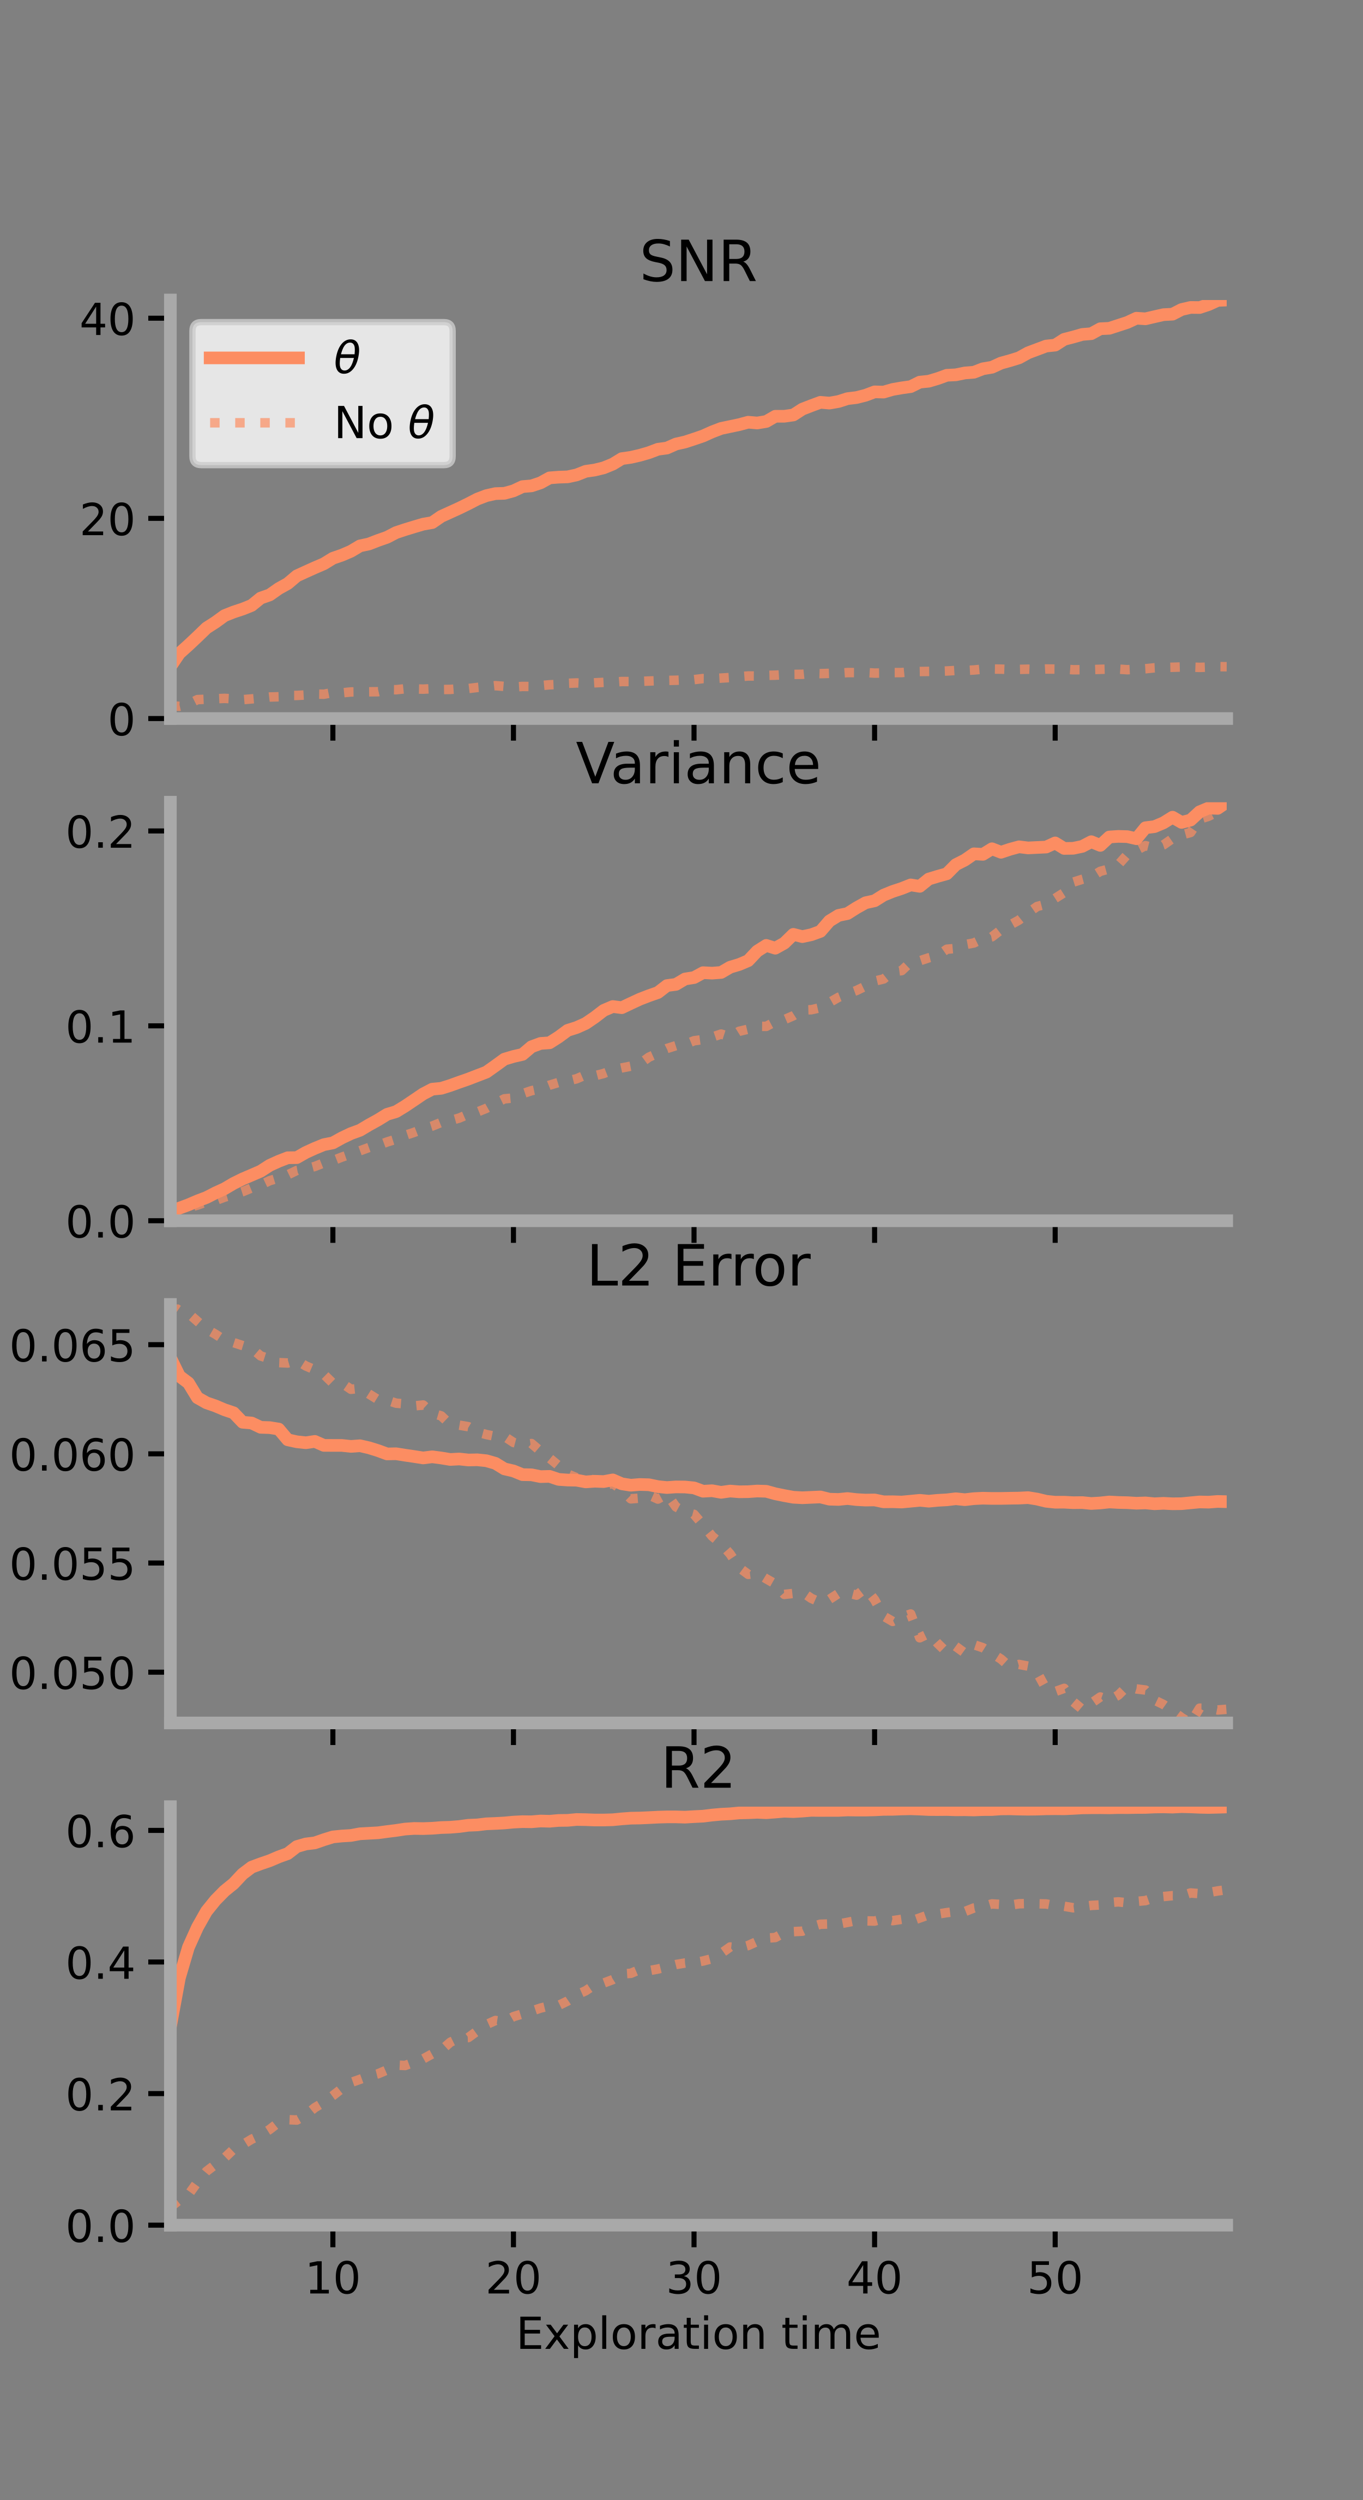 <?xml version="1.0" encoding="utf-8" standalone="no"?>
<!DOCTYPE svg PUBLIC "-//W3C//DTD SVG 1.1//EN"
  "http://www.w3.org/Graphics/SVG/1.1/DTD/svg11.dtd">
<!-- Created with matplotlib (https://matplotlib.org/) -->
<svg height="396pt" version="1.1" viewBox="0 0 216 396" width="216pt" xmlns="http://www.w3.org/2000/svg" xmlns:xlink="http://www.w3.org/1999/xlink">
 <rect x="0" y="0" width="216" height="396" fill="#808080" stroke="none"/>
 <defs>
  <style type="text/css">*{stroke-linecap:butt;stroke-linejoin:round;}</style>
 </defs>
 <g id="figure_1">
  <g id="patch_1">
   <path d="M 0 396 
L 216 396 
L 216 0 
L 0 0 
z
" style="fill:none;"/>
  </g>
  <g id="axes_1">
   <g id="patch_2">
    <path d="M 27 113.807 
L 194.4 113.807 
L 194.4 47.52 
L 27 47.52 
z
" style="fill:none;"/>
   </g>
   <g id="matplotlib.axis_1">
    <g id="xtick_1">
     <g id="line2d_1">
      <defs>
       <path d="M 0 0 
L 0 3.5 
" id="mbfd7dd071b" style="stroke:#000000;stroke-width:0.8;"/>
      </defs>
      <g>
       <use style="stroke:#000000;stroke-width:0.8;" x="52.754" xlink:href="#mbfd7dd071b" y="113.807"/>
      </g>
     </g>
    </g>
    <g id="xtick_2">
     <g id="line2d_2">
      <g>
       <use style="stroke:#000000;stroke-width:0.8;" x="81.369" xlink:href="#mbfd7dd071b" y="113.807"/>
      </g>
     </g>
    </g>
    <g id="xtick_3">
     <g id="line2d_3">
      <g>
       <use style="stroke:#000000;stroke-width:0.8;" x="109.985" xlink:href="#mbfd7dd071b" y="113.807"/>
      </g>
     </g>
    </g>
    <g id="xtick_4">
     <g id="line2d_4">
      <g>
       <use style="stroke:#000000;stroke-width:0.8;" x="138.6" xlink:href="#mbfd7dd071b" y="113.807"/>
      </g>
     </g>
    </g>
    <g id="xtick_5">
     <g id="line2d_5">
      <g>
       <use style="stroke:#000000;stroke-width:0.8;" x="167.216" xlink:href="#mbfd7dd071b" y="113.807"/>
      </g>
     </g>
    </g>
   </g>
   <g id="matplotlib.axis_2">
    <g id="ytick_1">
     <g id="line2d_6">
      <defs>
       <path d="M 0 0 
L -3.5 0 
" id="mc976895f7f" style="stroke:#000000;stroke-width:0.8;"/>
      </defs>
      <g>
       <use style="stroke:#000000;stroke-width:0.8;" x="27" xlink:href="#mc976895f7f" y="113.807"/>
      </g>
     </g>
     <g id="text_1">
      <!-- 0 -->
      <g transform="translate(17.046 116.466)scale(0.07 -0.07)">
       <defs>
        <path d="M 31.781 66.406 
Q 24.172 66.406 20.328 58.906 
Q 16.5 51.422 16.5 36.375 
Q 16.5 21.391 20.328 13.891 
Q 24.172 6.391 31.781 6.391 
Q 39.453 6.391 43.281 13.891 
Q 47.125 21.391 47.125 36.375 
Q 47.125 51.422 43.281 58.906 
Q 39.453 66.406 31.781 66.406 
z
M 31.781 74.219 
Q 44.047 74.219 50.516 64.516 
Q 56.984 54.828 56.984 36.375 
Q 56.984 17.969 50.516 8.266 
Q 44.047 -1.422 31.781 -1.422 
Q 19.531 -1.422 13.062 8.266 
Q 6.594 17.969 6.594 36.375 
Q 6.594 54.828 13.062 64.516 
Q 19.531 74.219 31.781 74.219 
z
" id="DejaVuSans-48"/>
       </defs>
       <use xlink:href="#DejaVuSans-48"/>
      </g>
     </g>
    </g>
    <g id="ytick_2">
     <g id="line2d_7">
      <g>
       <use style="stroke:#000000;stroke-width:0.8;" x="27" xlink:href="#mc976895f7f" y="82.103"/>
      </g>
     </g>
     <g id="text_2">
      <!-- 20 -->
      <g transform="translate(12.592 84.763)scale(0.07 -0.07)">
       <defs>
        <path d="M 19.188 8.297 
L 53.609 8.297 
L 53.609 0 
L 7.328 0 
L 7.328 8.297 
Q 12.938 14.109 22.625 23.891 
Q 32.328 33.688 34.812 36.531 
Q 39.547 41.844 41.422 45.531 
Q 43.312 49.219 43.312 52.781 
Q 43.312 58.594 39.234 62.25 
Q 35.156 65.922 28.609 65.922 
Q 23.969 65.922 18.812 64.312 
Q 13.672 62.703 7.812 59.422 
L 7.812 69.391 
Q 13.766 71.781 18.938 73 
Q 24.125 74.219 28.422 74.219 
Q 39.75 74.219 46.484 68.547 
Q 53.219 62.891 53.219 53.422 
Q 53.219 48.922 51.531 44.891 
Q 49.859 40.875 45.406 35.406 
Q 44.188 33.984 37.641 27.219 
Q 31.109 20.453 19.188 8.297 
z
" id="DejaVuSans-50"/>
       </defs>
       <use xlink:href="#DejaVuSans-50"/>
       <use x="63.623" xlink:href="#DejaVuSans-48"/>
      </g>
     </g>
    </g>
    <g id="ytick_3">
     <g id="line2d_8">
      <g>
       <use style="stroke:#000000;stroke-width:0.8;" x="27" xlink:href="#mc976895f7f" y="50.4"/>
      </g>
     </g>
     <g id="text_3">
      <!-- 40 -->
      <g transform="translate(12.592 53.059)scale(0.07 -0.07)">
       <defs>
        <path d="M 37.797 64.312 
L 12.891 25.391 
L 37.797 25.391 
z
M 35.203 72.906 
L 47.609 72.906 
L 47.609 25.391 
L 58.016 25.391 
L 58.016 17.188 
L 47.609 17.188 
L 47.609 0 
L 37.797 0 
L 37.797 17.188 
L 4.891 17.188 
L 4.891 26.703 
z
" id="DejaVuSans-52"/>
       </defs>
       <use xlink:href="#DejaVuSans-52"/>
       <use x="63.623" xlink:href="#DejaVuSans-48"/>
      </g>
     </g>
    </g>
   </g>
   <g id="line2d_9">
    <path clip-path="url(#p036c8812b3)" d="M 27 105.595 
L 28.431 103.48 
L 29.862 102.193 
L 31.292 100.848 
L 32.723 99.466 
L 34.154 98.547 
L 35.585 97.506 
L 37.015 96.938 
L 38.446 96.467 
L 39.877 95.891 
L 41.308 94.729 
L 42.739 94.228 
L 44.169 93.223 
L 45.6 92.427 
L 47.031 91.215 
L 48.462 90.558 
L 49.892 89.914 
L 51.323 89.3 
L 52.754 88.421 
L 54.185 87.928 
L 55.616 87.314 
L 57.046 86.462 
L 58.477 86.155 
L 59.908 85.599 
L 61.339 85.098 
L 62.769 84.356 
L 64.2 83.881 
L 65.631 83.443 
L 67.062 83.021 
L 68.493 82.774 
L 69.923 81.79 
L 71.354 81.14 
L 72.785 80.488 
L 74.215 79.789 
L 75.646 79.048 
L 77.077 78.503 
L 78.508 78.183 
L 79.938 78.138 
L 81.369 77.747 
L 82.8 77.074 
L 84.231 76.954 
L 85.661 76.48 
L 87.092 75.69 
L 88.523 75.578 
L 89.954 75.528 
L 91.385 75.217 
L 92.815 74.652 
L 94.246 74.448 
L 95.677 74.096 
L 97.108 73.514 
L 98.538 72.642 
L 99.969 72.439 
L 101.4 72.112 
L 102.831 71.697 
L 104.261 71.157 
L 105.692 70.963 
L 107.123 70.33 
L 108.554 70.008 
L 109.984 69.541 
L 111.415 69.052 
L 112.846 68.408 
L 114.277 67.859 
L 115.708 67.558 
L 117.138 67.258 
L 118.569 66.874 
L 120 66.998 
L 121.431 66.76 
L 122.861 65.935 
L 124.292 65.931 
L 125.723 65.728 
L 127.154 64.804 
L 128.584 64.249 
L 130.015 63.722 
L 131.446 63.847 
L 132.877 63.595 
L 134.307 63.14 
L 135.738 62.968 
L 137.169 62.605 
L 138.6 62.067 
L 140.031 62.102 
L 141.461 61.687 
L 142.892 61.437 
L 144.323 61.235 
L 145.754 60.526 
L 147.185 60.381 
L 148.615 59.957 
L 150.046 59.439 
L 151.477 59.366 
L 152.908 59.073 
L 154.338 58.961 
L 155.769 58.409 
L 157.2 58.169 
L 158.631 57.514 
L 160.061 57.118 
L 161.492 56.677 
L 162.923 55.884 
L 164.354 55.346 
L 165.784 54.811 
L 167.215 54.663 
L 168.646 53.748 
L 170.077 53.379 
L 171.507 52.971 
L 172.938 52.851 
L 174.369 52.069 
L 175.8 52.001 
L 177.231 51.537 
L 178.661 51.069 
L 180.092 50.402 
L 181.523 50.496 
L 182.954 50.163 
L 184.385 49.838 
L 185.815 49.763 
L 187.246 49.025 
L 188.677 48.695 
L 190.108 48.711 
L 191.538 48.237 
L 192.969 47.582 
L 194.4 47.52 
" style="fill:none;stroke:#fc8d62;stroke-linecap:square;stroke-width:2;"/>
   </g>
   <g id="line2d_10">
    <path clip-path="url(#p036c8812b3)" d="M 27 111.799 
L 28.431 111.867 
L 29.862 111.532 
L 31.292 110.808 
L 32.723 110.75 
L 34.154 110.675 
L 35.585 110.615 
L 37.015 110.691 
L 38.446 110.819 
L 39.877 110.698 
L 41.308 110.563 
L 42.739 110.399 
L 44.169 110.36 
L 45.6 110.157 
L 47.031 110.15 
L 48.462 110.073 
L 49.892 109.931 
L 51.323 109.959 
L 52.754 109.688 
L 54.185 109.738 
L 55.616 109.599 
L 57.046 109.589 
L 58.477 109.574 
L 59.908 109.562 
L 61.339 109.228 
L 62.769 109.243 
L 64.2 109.091 
L 65.631 109.118 
L 67.062 109.151 
L 68.493 109.085 
L 69.923 109.216 
L 71.354 109.196 
L 72.785 109.09 
L 74.215 109.058 
L 75.646 108.883 
L 77.077 108.763 
L 78.508 108.602 
L 79.938 108.72 
L 81.369 108.812 
L 82.8 108.725 
L 84.231 108.735 
L 85.661 108.595 
L 87.092 108.462 
L 88.523 108.408 
L 89.954 108.227 
L 91.385 108.171 
L 92.815 108.239 
L 94.246 108.149 
L 95.677 108.078 
L 97.108 108.042 
L 98.538 107.942 
L 99.969 107.952 
L 101.4 107.923 
L 102.831 107.866 
L 104.261 107.814 
L 105.692 107.773 
L 107.123 107.744 
L 108.554 107.685 
L 109.984 107.646 
L 111.415 107.475 
L 112.846 107.483 
L 114.277 107.402 
L 115.708 107.314 
L 117.138 107.179 
L 118.569 107.067 
L 120 107.08 
L 121.431 106.975 
L 122.861 106.94 
L 124.292 106.86 
L 125.723 106.818 
L 127.154 106.8 
L 128.584 106.646 
L 130.015 106.695 
L 131.446 106.654 
L 132.877 106.628 
L 134.307 106.528 
L 135.738 106.532 
L 137.169 106.521 
L 138.6 106.612 
L 140.031 106.598 
L 141.461 106.535 
L 142.892 106.529 
L 144.323 106.387 
L 145.754 106.36 
L 147.185 106.343 
L 148.615 106.325 
L 150.046 106.277 
L 151.477 106.191 
L 152.908 106.196 
L 154.338 106.119 
L 155.769 105.982 
L 157.2 105.964 
L 158.631 105.984 
L 160.061 106.033 
L 161.492 106.023 
L 162.923 105.992 
L 164.354 106.046 
L 165.784 105.96 
L 167.215 105.975 
L 168.646 105.981 
L 170.077 106.082 
L 171.507 106.073 
L 172.938 106.057 
L 174.369 106.012 
L 175.8 105.971 
L 177.231 105.981 
L 178.661 106.075 
L 180.092 106.001 
L 181.523 105.923 
L 182.954 105.773 
L 184.385 105.713 
L 185.815 105.688 
L 187.246 105.644 
L 188.677 105.654 
L 190.108 105.709 
L 191.538 105.66 
L 192.969 105.588 
L 194.4 105.602 
" style="fill:none;stroke:#fc8d62;stroke-dasharray:1.5,2.475;stroke-dashoffset:0;stroke-opacity:0.7;stroke-width:1.5;"/>
   </g>
   <g id="patch_3">
    <path d="M 27 113.807 
L 27 47.52 
" style="fill:none;stroke:#a9a9a9;stroke-linecap:square;stroke-linejoin:miter;stroke-width:2;"/>
   </g>
   <g id="patch_4">
    <path d="M 194.4 113.807 
L 194.4 47.52 
" style="fill:none;"/>
   </g>
   <g id="patch_5">
    <path d="M 27 113.807 
L 194.4 113.807 
" style="fill:none;stroke:#a9a9a9;stroke-linecap:square;stroke-linejoin:miter;stroke-width:2;"/>
   </g>
   <g id="patch_6">
    <path d="M 27 47.52 
L 194.4 47.52 
" style="fill:none;"/>
   </g>
   <g id="text_4">
    <!-- SNR -->
    <g transform="translate(101.35 44.52)scale(0.09 -0.09)">
     <defs>
      <path d="M 53.516 70.516 
L 53.516 60.891 
Q 47.906 63.578 42.922 64.891 
Q 37.938 66.219 33.297 66.219 
Q 25.25 66.219 20.875 63.094 
Q 16.5 59.969 16.5 54.203 
Q 16.5 49.359 19.406 46.891 
Q 22.312 44.438 30.422 42.922 
L 36.375 41.703 
Q 47.406 39.594 52.656 34.297 
Q 57.906 29 57.906 20.125 
Q 57.906 9.516 50.797 4.047 
Q 43.703 -1.422 29.984 -1.422 
Q 24.812 -1.422 18.969 -0.25 
Q 13.141 0.922 6.891 3.219 
L 6.891 13.375 
Q 12.891 10.016 18.656 8.297 
Q 24.422 6.594 29.984 6.594 
Q 38.422 6.594 43.016 9.906 
Q 47.609 13.234 47.609 19.391 
Q 47.609 24.75 44.312 27.781 
Q 41.016 30.812 33.5 32.328 
L 27.484 33.5 
Q 16.453 35.688 11.516 40.375 
Q 6.594 45.062 6.594 53.422 
Q 6.594 63.094 13.406 68.656 
Q 20.219 74.219 32.172 74.219 
Q 37.312 74.219 42.625 73.281 
Q 47.953 72.359 53.516 70.516 
z
" id="DejaVuSans-83"/>
      <path d="M 9.812 72.906 
L 23.094 72.906 
L 55.422 11.922 
L 55.422 72.906 
L 64.984 72.906 
L 64.984 0 
L 51.703 0 
L 19.391 60.984 
L 19.391 0 
L 9.812 0 
z
" id="DejaVuSans-78"/>
      <path d="M 44.391 34.188 
Q 47.562 33.109 50.562 29.594 
Q 53.562 26.078 56.594 19.922 
L 66.609 0 
L 56 0 
L 46.688 18.703 
Q 43.062 26.031 39.672 28.422 
Q 36.281 30.812 30.422 30.812 
L 19.672 30.812 
L 19.672 0 
L 9.812 0 
L 9.812 72.906 
L 32.078 72.906 
Q 44.578 72.906 50.734 67.672 
Q 56.891 62.453 56.891 51.906 
Q 56.891 45.016 53.688 40.469 
Q 50.484 35.938 44.391 34.188 
z
M 19.672 64.797 
L 19.672 38.922 
L 32.078 38.922 
Q 39.203 38.922 42.844 42.219 
Q 46.484 45.516 46.484 51.906 
Q 46.484 58.297 42.844 61.547 
Q 39.203 64.797 32.078 64.797 
z
" id="DejaVuSans-82"/>
     </defs>
     <use xlink:href="#DejaVuSans-83"/>
     <use x="63.477" xlink:href="#DejaVuSans-78"/>
     <use x="138.281" xlink:href="#DejaVuSans-82"/>
    </g>
   </g>
   <g id="legend_1">
    <g id="patch_7">
     <path d="M 31.9 73.669 
L 70.33 73.669 
Q 71.73 73.669 71.73 72.269 
L 71.73 52.42 
Q 71.73 51.02 70.33 51.02 
L 31.9 51.02 
Q 30.5 51.02 30.5 52.42 
L 30.5 72.269 
Q 30.5 73.669 31.9 73.669 
z
" style="fill:#ffffff;opacity:0.8;stroke:#cccccc;stroke-linejoin:miter;"/>
    </g>
    <g id="line2d_11">
     <path d="M 33.3 56.689 
L 47.3 56.689 
" style="fill:none;stroke:#fc8d62;stroke-linecap:square;stroke-width:2;"/>
    </g>
    <g id="line2d_12"/>
    <g id="text_5">
     <!-- $\theta$ -->
     <g transform="translate(52.9 59.139)scale(0.07 -0.07)">
      <defs>
       <path d="M 45.516 34.672 
L 14.453 34.672 
Q 12.359 20.062 14.5 13.875 
Q 17.188 6.25 24.469 6.25 
Q 31.781 6.25 37.359 13.922 
Q 42.234 20.656 45.516 34.672 
z
M 47.016 42.969 
Q 48.344 56.844 46.625 61.719 
Q 43.953 69.438 36.766 69.438 
Q 29.297 69.438 23.828 61.812 
Q 19.531 55.672 16.156 42.969 
z
M 38.188 76.766 
Q 49.906 76.766 54.594 66.406 
Q 59.281 56.109 55.719 37.844 
Q 52.203 19.625 43.453 9.281 
Q 34.766 -1.125 23.047 -1.125 
Q 11.281 -1.125 6.641 9.281 
Q 2 19.625 5.516 37.844 
Q 9.078 56.109 17.719 66.406 
Q 26.422 76.766 38.188 76.766 
z
" id="DejaVuSans-Oblique-952"/>
      </defs>
      <use transform="translate(0 0.234)" xlink:href="#DejaVuSans-Oblique-952"/>
     </g>
    </g>
    <g id="line2d_13">
     <path d="M 33.3 66.964 
L 47.3 66.964 
" style="fill:none;stroke:#fc8d62;stroke-dasharray:1.5,2.475;stroke-dashoffset:0;stroke-opacity:0.7;stroke-width:1.5;"/>
    </g>
    <g id="line2d_14"/>
    <g id="text_6">
     <!-- No $\theta$ -->
     <g transform="translate(52.9 69.414)scale(0.07 -0.07)">
      <defs>
       <path d="M 30.609 48.391 
Q 23.391 48.391 19.188 42.75 
Q 14.984 37.109 14.984 27.297 
Q 14.984 17.484 19.156 11.844 
Q 23.344 6.203 30.609 6.203 
Q 37.797 6.203 41.984 11.859 
Q 46.188 17.531 46.188 27.297 
Q 46.188 37.016 41.984 42.703 
Q 37.797 48.391 30.609 48.391 
z
M 30.609 56 
Q 42.328 56 49.016 48.375 
Q 55.719 40.766 55.719 27.297 
Q 55.719 13.875 49.016 6.219 
Q 42.328 -1.422 30.609 -1.422 
Q 18.844 -1.422 12.172 6.219 
Q 5.516 13.875 5.516 27.297 
Q 5.516 40.766 12.172 48.375 
Q 18.844 56 30.609 56 
z
" id="DejaVuSans-111"/>
       <path id="DejaVuSans-32"/>
      </defs>
      <use transform="translate(0 0.234)" xlink:href="#DejaVuSans-78"/>
      <use transform="translate(74.805 0.234)" xlink:href="#DejaVuSans-111"/>
      <use transform="translate(135.986 0.234)" xlink:href="#DejaVuSans-32"/>
      <use transform="translate(167.773 0.234)" xlink:href="#DejaVuSans-Oblique-952"/>
     </g>
    </g>
   </g>
  </g>
  <g id="axes_2">
   <g id="patch_8">
    <path d="M 27 193.351 
L 194.4 193.351 
L 194.4 127.064 
L 27 127.064 
z
" style="fill:none;"/>
   </g>
   <g id="matplotlib.axis_3">
    <g id="xtick_6">
     <g id="line2d_15">
      <g>
       <use style="stroke:#000000;stroke-width:0.8;" x="52.754" xlink:href="#mbfd7dd071b" y="193.351"/>
      </g>
     </g>
    </g>
    <g id="xtick_7">
     <g id="line2d_16">
      <g>
       <use style="stroke:#000000;stroke-width:0.8;" x="81.369" xlink:href="#mbfd7dd071b" y="193.351"/>
      </g>
     </g>
    </g>
    <g id="xtick_8">
     <g id="line2d_17">
      <g>
       <use style="stroke:#000000;stroke-width:0.8;" x="109.985" xlink:href="#mbfd7dd071b" y="193.351"/>
      </g>
     </g>
    </g>
    <g id="xtick_9">
     <g id="line2d_18">
      <g>
       <use style="stroke:#000000;stroke-width:0.8;" x="138.6" xlink:href="#mbfd7dd071b" y="193.351"/>
      </g>
     </g>
    </g>
    <g id="xtick_10">
     <g id="line2d_19">
      <g>
       <use style="stroke:#000000;stroke-width:0.8;" x="167.216" xlink:href="#mbfd7dd071b" y="193.351"/>
      </g>
     </g>
    </g>
   </g>
   <g id="matplotlib.axis_4">
    <g id="ytick_4">
     <g id="line2d_20">
      <g>
       <use style="stroke:#000000;stroke-width:0.8;" x="27" xlink:href="#mc976895f7f" y="193.351"/>
      </g>
     </g>
     <g id="text_7">
      <!-- 0.0 -->
      <g transform="translate(10.368 196.011)scale(0.07 -0.07)">
       <defs>
        <path d="M 10.688 12.406 
L 21 12.406 
L 21 0 
L 10.688 0 
z
" id="DejaVuSans-46"/>
       </defs>
       <use xlink:href="#DejaVuSans-48"/>
       <use x="63.623" xlink:href="#DejaVuSans-46"/>
       <use x="95.41" xlink:href="#DejaVuSans-48"/>
      </g>
     </g>
    </g>
    <g id="ytick_5">
     <g id="line2d_21">
      <g>
       <use style="stroke:#000000;stroke-width:0.8;" x="27" xlink:href="#mc976895f7f" y="162.482"/>
      </g>
     </g>
     <g id="text_8">
      <!-- 0.1 -->
      <g transform="translate(10.368 165.141)scale(0.07 -0.07)">
       <defs>
        <path d="M 12.406 8.297 
L 28.516 8.297 
L 28.516 63.922 
L 10.984 60.406 
L 10.984 69.391 
L 28.422 72.906 
L 38.281 72.906 
L 38.281 8.297 
L 54.391 8.297 
L 54.391 0 
L 12.406 0 
z
" id="DejaVuSans-49"/>
       </defs>
       <use xlink:href="#DejaVuSans-48"/>
       <use x="63.623" xlink:href="#DejaVuSans-46"/>
       <use x="95.41" xlink:href="#DejaVuSans-49"/>
      </g>
     </g>
    </g>
    <g id="ytick_6">
     <g id="line2d_22">
      <g>
       <use style="stroke:#000000;stroke-width:0.8;" x="27" xlink:href="#mc976895f7f" y="131.612"/>
      </g>
     </g>
     <g id="text_9">
      <!-- 0.2 -->
      <g transform="translate(10.368 134.271)scale(0.07 -0.07)">
       <use xlink:href="#DejaVuSans-48"/>
       <use x="63.623" xlink:href="#DejaVuSans-46"/>
       <use x="95.41" xlink:href="#DejaVuSans-50"/>
      </g>
     </g>
    </g>
   </g>
   <g id="line2d_23">
    <path clip-path="url(#pfce6b420f3)" d="M 27 192.013 
L 28.431 191.356 
L 29.862 190.826 
L 31.292 190.214 
L 32.723 189.67 
L 34.154 188.934 
L 35.585 188.284 
L 37.015 187.44 
L 38.446 186.734 
L 39.877 186.122 
L 41.308 185.502 
L 42.739 184.578 
L 44.169 183.927 
L 45.6 183.374 
L 47.031 183.356 
L 48.462 182.538 
L 49.892 181.887 
L 51.323 181.3 
L 52.754 181.02 
L 54.185 180.226 
L 55.616 179.544 
L 57.046 179.025 
L 58.477 178.172 
L 59.908 177.383 
L 61.339 176.498 
L 62.769 176.069 
L 64.2 175.196 
L 65.631 174.232 
L 67.062 173.261 
L 68.493 172.515 
L 69.923 172.377 
L 71.354 171.926 
L 72.785 171.41 
L 74.215 170.913 
L 75.646 170.36 
L 77.077 169.812 
L 78.508 168.798 
L 79.938 167.758 
L 81.369 167.333 
L 82.8 167.007 
L 84.231 165.792 
L 85.661 165.267 
L 87.092 165.167 
L 88.523 164.254 
L 89.954 163.199 
L 91.385 162.744 
L 92.815 162.104 
L 94.246 161.13 
L 95.677 160.03 
L 97.108 159.42 
L 98.538 159.607 
L 99.969 158.925 
L 101.4 158.263 
L 102.831 157.709 
L 104.261 157.21 
L 105.692 156.107 
L 107.123 155.914 
L 108.554 155.062 
L 109.984 154.836 
L 111.415 154.061 
L 112.846 154.136 
L 114.277 154.026 
L 115.708 153.193 
L 117.138 152.766 
L 118.569 152.162 
L 120 150.643 
L 121.431 149.741 
L 122.861 150.184 
L 124.292 149.386 
L 125.723 147.991 
L 127.154 148.351 
L 128.584 148.043 
L 130.015 147.522 
L 131.446 145.869 
L 132.877 144.992 
L 134.307 144.693 
L 135.738 143.785 
L 137.169 142.987 
L 138.6 142.674 
L 140.031 141.779 
L 141.461 141.199 
L 142.892 140.726 
L 144.323 140.159 
L 145.754 140.387 
L 147.185 139.228 
L 148.615 138.796 
L 150.046 138.395 
L 151.477 136.95 
L 152.908 136.224 
L 154.338 135.234 
L 155.769 135.318 
L 157.2 134.434 
L 158.631 134.99 
L 160.061 134.513 
L 161.492 134.125 
L 162.923 134.301 
L 164.354 134.23 
L 165.784 134.163 
L 167.215 133.51 
L 168.646 134.383 
L 170.077 134.36 
L 171.507 134.059 
L 172.938 133.316 
L 174.369 133.902 
L 175.8 132.57 
L 177.231 132.473 
L 178.661 132.514 
L 180.092 132.844 
L 181.523 131.105 
L 182.954 130.928 
L 184.385 130.322 
L 185.815 129.433 
L 187.246 130.26 
L 188.677 129.892 
L 190.108 128.579 
L 191.538 127.986 
L 192.969 128.038 
L 194.4 127.064 
" style="fill:none;stroke:#fc8d62;stroke-linecap:square;stroke-width:2;"/>
   </g>
   <g id="line2d_24">
    <path clip-path="url(#pfce6b420f3)" d="M 27 192.388 
L 28.431 191.846 
L 29.862 191.263 
L 31.292 190.879 
L 32.723 190.354 
L 34.154 190.152 
L 35.585 189.615 
L 37.015 189.208 
L 38.446 188.751 
L 39.877 188.155 
L 41.308 187.679 
L 42.739 187.007 
L 44.169 186.575 
L 45.6 186.076 
L 47.031 185.387 
L 48.462 185.131 
L 49.892 184.752 
L 51.323 184.188 
L 52.754 183.822 
L 54.185 183.268 
L 55.616 182.77 
L 57.046 182.269 
L 58.477 181.749 
L 59.908 181.408 
L 61.339 180.877 
L 62.769 180.431 
L 64.2 179.825 
L 65.631 179.352 
L 67.062 178.8 
L 68.493 178.356 
L 69.923 177.771 
L 71.354 177.486 
L 72.785 177.084 
L 74.215 176.464 
L 75.646 176.123 
L 77.077 175.546 
L 78.508 174.736 
L 79.938 174.041 
L 81.369 173.91 
L 82.8 173.231 
L 84.231 172.751 
L 85.661 172.455 
L 87.092 171.878 
L 88.523 171.445 
L 89.954 171.217 
L 91.385 170.86 
L 92.815 170.24 
L 94.246 170.391 
L 95.677 170.026 
L 97.108 169.46 
L 98.538 169.145 
L 99.969 168.869 
L 101.4 168.481 
L 102.831 167.447 
L 104.261 166.802 
L 105.692 166.073 
L 107.123 165.617 
L 108.554 165.429 
L 109.984 164.843 
L 111.415 164.653 
L 112.846 164.273 
L 114.277 163.782 
L 115.708 164.242 
L 117.138 163.345 
L 118.569 163.007 
L 120 162.553 
L 121.431 162.568 
L 122.861 161.803 
L 124.292 161.498 
L 125.723 160.882 
L 127.154 159.964 
L 128.584 159.928 
L 130.015 159.599 
L 131.446 158.777 
L 132.877 157.964 
L 134.307 157.396 
L 135.738 156.88 
L 137.169 156.189 
L 138.6 155.394 
L 140.031 155.057 
L 141.461 153.918 
L 142.892 153.734 
L 144.323 152.38 
L 145.754 152.177 
L 147.185 151.705 
L 148.615 151.334 
L 150.046 150.345 
L 151.477 150.22 
L 152.908 149.621 
L 154.338 149.354 
L 155.769 148.659 
L 157.2 148.376 
L 158.631 147.273 
L 160.061 146.515 
L 161.492 145.724 
L 162.923 144.577 
L 164.354 143.577 
L 165.784 143.205 
L 167.215 142.283 
L 168.646 141.373 
L 170.077 139.724 
L 171.507 139.271 
L 172.938 138.895 
L 174.369 138.007 
L 175.8 137.618 
L 177.231 136.951 
L 178.661 135.345 
L 180.092 134.673 
L 181.523 133.941 
L 182.954 134.31 
L 184.385 133.815 
L 185.815 132.818 
L 187.246 132.251 
L 188.677 131.857 
L 190.108 129.749 
L 191.538 129.282 
L 192.969 128.573 
L 194.4 127.919 
" style="fill:none;stroke:#fc8d62;stroke-dasharray:1.5,2.475;stroke-dashoffset:0;stroke-opacity:0.7;stroke-width:1.5;"/>
   </g>
   <g id="patch_9">
    <path d="M 27 193.351 
L 27 127.064 
" style="fill:none;stroke:#a9a9a9;stroke-linecap:square;stroke-linejoin:miter;stroke-width:2;"/>
   </g>
   <g id="patch_10">
    <path d="M 194.4 193.351 
L 194.4 127.064 
" style="fill:none;"/>
   </g>
   <g id="patch_11">
    <path d="M 27 193.351 
L 194.4 193.351 
" style="fill:none;stroke:#a9a9a9;stroke-linecap:square;stroke-linejoin:miter;stroke-width:2;"/>
   </g>
   <g id="patch_12">
    <path d="M 27 127.064 
L 194.4 127.064 
" style="fill:none;"/>
   </g>
   <g id="text_10">
    <!-- Variance -->
    <g transform="translate(91.26 124.064)scale(0.09 -0.09)">
     <defs>
      <path d="M 28.609 0 
L 0.781 72.906 
L 11.078 72.906 
L 34.188 11.531 
L 57.328 72.906 
L 67.578 72.906 
L 39.797 0 
z
" id="DejaVuSans-86"/>
      <path d="M 34.281 27.484 
Q 23.391 27.484 19.188 25 
Q 14.984 22.516 14.984 16.5 
Q 14.984 11.719 18.141 8.906 
Q 21.297 6.109 26.703 6.109 
Q 34.188 6.109 38.703 11.406 
Q 43.219 16.703 43.219 25.484 
L 43.219 27.484 
z
M 52.203 31.203 
L 52.203 0 
L 43.219 0 
L 43.219 8.297 
Q 40.141 3.328 35.547 0.953 
Q 30.953 -1.422 24.312 -1.422 
Q 15.922 -1.422 10.953 3.297 
Q 6 8.016 6 15.922 
Q 6 25.141 12.172 29.828 
Q 18.359 34.516 30.609 34.516 
L 43.219 34.516 
L 43.219 35.406 
Q 43.219 41.609 39.141 45 
Q 35.062 48.391 27.688 48.391 
Q 23 48.391 18.547 47.266 
Q 14.109 46.141 10.016 43.891 
L 10.016 52.203 
Q 14.938 54.109 19.578 55.047 
Q 24.219 56 28.609 56 
Q 40.484 56 46.344 49.844 
Q 52.203 43.703 52.203 31.203 
z
" id="DejaVuSans-97"/>
      <path d="M 41.109 46.297 
Q 39.594 47.172 37.812 47.578 
Q 36.031 48 33.891 48 
Q 26.266 48 22.188 43.047 
Q 18.109 38.094 18.109 28.812 
L 18.109 0 
L 9.078 0 
L 9.078 54.688 
L 18.109 54.688 
L 18.109 46.188 
Q 20.953 51.172 25.484 53.578 
Q 30.031 56 36.531 56 
Q 37.453 56 38.578 55.875 
Q 39.703 55.766 41.062 55.516 
z
" id="DejaVuSans-114"/>
      <path d="M 9.422 54.688 
L 18.406 54.688 
L 18.406 0 
L 9.422 0 
z
M 9.422 75.984 
L 18.406 75.984 
L 18.406 64.594 
L 9.422 64.594 
z
" id="DejaVuSans-105"/>
      <path d="M 54.891 33.016 
L 54.891 0 
L 45.906 0 
L 45.906 32.719 
Q 45.906 40.484 42.875 44.328 
Q 39.844 48.188 33.797 48.188 
Q 26.516 48.188 22.312 43.547 
Q 18.109 38.922 18.109 30.906 
L 18.109 0 
L 9.078 0 
L 9.078 54.688 
L 18.109 54.688 
L 18.109 46.188 
Q 21.344 51.125 25.703 53.562 
Q 30.078 56 35.797 56 
Q 45.219 56 50.047 50.172 
Q 54.891 44.344 54.891 33.016 
z
" id="DejaVuSans-110"/>
      <path d="M 48.781 52.594 
L 48.781 44.188 
Q 44.969 46.297 41.141 47.344 
Q 37.312 48.391 33.406 48.391 
Q 24.656 48.391 19.812 42.844 
Q 14.984 37.312 14.984 27.297 
Q 14.984 17.281 19.812 11.734 
Q 24.656 6.203 33.406 6.203 
Q 37.312 6.203 41.141 7.25 
Q 44.969 8.297 48.781 10.406 
L 48.781 2.094 
Q 45.016 0.344 40.984 -0.531 
Q 36.969 -1.422 32.422 -1.422 
Q 20.062 -1.422 12.781 6.344 
Q 5.516 14.109 5.516 27.297 
Q 5.516 40.672 12.859 48.328 
Q 20.219 56 33.016 56 
Q 37.156 56 41.109 55.141 
Q 45.062 54.297 48.781 52.594 
z
" id="DejaVuSans-99"/>
      <path d="M 56.203 29.594 
L 56.203 25.203 
L 14.891 25.203 
Q 15.484 15.922 20.484 11.062 
Q 25.484 6.203 34.422 6.203 
Q 39.594 6.203 44.453 7.469 
Q 49.312 8.734 54.109 11.281 
L 54.109 2.781 
Q 49.266 0.734 44.188 -0.344 
Q 39.109 -1.422 33.891 -1.422 
Q 20.797 -1.422 13.156 6.188 
Q 5.516 13.812 5.516 26.812 
Q 5.516 40.234 12.766 48.109 
Q 20.016 56 32.328 56 
Q 43.359 56 49.781 48.891 
Q 56.203 41.797 56.203 29.594 
z
M 47.219 32.234 
Q 47.125 39.594 43.094 43.984 
Q 39.062 48.391 32.422 48.391 
Q 24.906 48.391 20.391 44.141 
Q 15.875 39.891 15.188 32.172 
z
" id="DejaVuSans-101"/>
     </defs>
     <use xlink:href="#DejaVuSans-86"/>
     <use x="60.658" xlink:href="#DejaVuSans-97"/>
     <use x="121.938" xlink:href="#DejaVuSans-114"/>
     <use x="163.051" xlink:href="#DejaVuSans-105"/>
     <use x="190.834" xlink:href="#DejaVuSans-97"/>
     <use x="252.113" xlink:href="#DejaVuSans-110"/>
     <use x="315.492" xlink:href="#DejaVuSans-99"/>
     <use x="370.473" xlink:href="#DejaVuSans-101"/>
    </g>
   </g>
  </g>
  <g id="axes_3">
   <g id="patch_13">
    <path d="M 27 272.896 
L 194.4 272.896 
L 194.4 206.609 
L 27 206.609 
z
" style="fill:none;"/>
   </g>
   <g id="matplotlib.axis_5">
    <g id="xtick_11">
     <g id="line2d_25">
      <g>
       <use style="stroke:#000000;stroke-width:0.8;" x="52.754" xlink:href="#mbfd7dd071b" y="272.896"/>
      </g>
     </g>
    </g>
    <g id="xtick_12">
     <g id="line2d_26">
      <g>
       <use style="stroke:#000000;stroke-width:0.8;" x="81.369" xlink:href="#mbfd7dd071b" y="272.896"/>
      </g>
     </g>
    </g>
    <g id="xtick_13">
     <g id="line2d_27">
      <g>
       <use style="stroke:#000000;stroke-width:0.8;" x="109.985" xlink:href="#mbfd7dd071b" y="272.896"/>
      </g>
     </g>
    </g>
    <g id="xtick_14">
     <g id="line2d_28">
      <g>
       <use style="stroke:#000000;stroke-width:0.8;" x="138.6" xlink:href="#mbfd7dd071b" y="272.896"/>
      </g>
     </g>
    </g>
    <g id="xtick_15">
     <g id="line2d_29">
      <g>
       <use style="stroke:#000000;stroke-width:0.8;" x="167.216" xlink:href="#mbfd7dd071b" y="272.896"/>
      </g>
     </g>
    </g>
   </g>
   <g id="matplotlib.axis_6">
    <g id="ytick_7">
     <g id="line2d_30">
      <g>
       <use style="stroke:#000000;stroke-width:0.8;" x="27" xlink:href="#mc976895f7f" y="264.855"/>
      </g>
     </g>
     <g id="text_11">
      <!-- 0.050 -->
      <g transform="translate(1.46 267.515)scale(0.07 -0.07)">
       <defs>
        <path d="M 10.797 72.906 
L 49.516 72.906 
L 49.516 64.594 
L 19.828 64.594 
L 19.828 46.734 
Q 21.969 47.469 24.109 47.828 
Q 26.266 48.188 28.422 48.188 
Q 40.625 48.188 47.75 41.5 
Q 54.891 34.812 54.891 23.391 
Q 54.891 11.625 47.562 5.094 
Q 40.234 -1.422 26.906 -1.422 
Q 22.312 -1.422 17.547 -0.641 
Q 12.797 0.141 7.719 1.703 
L 7.719 11.625 
Q 12.109 9.234 16.797 8.062 
Q 21.484 6.891 26.703 6.891 
Q 35.156 6.891 40.078 11.328 
Q 45.016 15.766 45.016 23.391 
Q 45.016 31 40.078 35.438 
Q 35.156 39.891 26.703 39.891 
Q 22.75 39.891 18.812 39.016 
Q 14.891 38.141 10.797 36.281 
z
" id="DejaVuSans-53"/>
       </defs>
       <use xlink:href="#DejaVuSans-48"/>
       <use x="63.623" xlink:href="#DejaVuSans-46"/>
       <use x="95.41" xlink:href="#DejaVuSans-48"/>
       <use x="159.033" xlink:href="#DejaVuSans-53"/>
       <use x="222.656" xlink:href="#DejaVuSans-48"/>
      </g>
     </g>
    </g>
    <g id="ytick_8">
     <g id="line2d_31">
      <g>
       <use style="stroke:#000000;stroke-width:0.8;" x="27" xlink:href="#mc976895f7f" y="247.563"/>
      </g>
     </g>
     <g id="text_12">
      <!-- 0.055 -->
      <g transform="translate(1.46 250.223)scale(0.07 -0.07)">
       <use xlink:href="#DejaVuSans-48"/>
       <use x="63.623" xlink:href="#DejaVuSans-46"/>
       <use x="95.41" xlink:href="#DejaVuSans-48"/>
       <use x="159.033" xlink:href="#DejaVuSans-53"/>
       <use x="222.656" xlink:href="#DejaVuSans-53"/>
      </g>
     </g>
    </g>
    <g id="ytick_9">
     <g id="line2d_32">
      <g>
       <use style="stroke:#000000;stroke-width:0.8;" x="27" xlink:href="#mc976895f7f" y="230.272"/>
      </g>
     </g>
     <g id="text_13">
      <!-- 0.060 -->
      <g transform="translate(1.46 232.931)scale(0.07 -0.07)">
       <defs>
        <path d="M 33.016 40.375 
Q 26.375 40.375 22.484 35.828 
Q 18.609 31.297 18.609 23.391 
Q 18.609 15.531 22.484 10.953 
Q 26.375 6.391 33.016 6.391 
Q 39.656 6.391 43.531 10.953 
Q 47.406 15.531 47.406 23.391 
Q 47.406 31.297 43.531 35.828 
Q 39.656 40.375 33.016 40.375 
z
M 52.594 71.297 
L 52.594 62.312 
Q 48.875 64.062 45.094 64.984 
Q 41.312 65.922 37.594 65.922 
Q 27.828 65.922 22.672 59.328 
Q 17.531 52.734 16.797 39.406 
Q 19.672 43.656 24.016 45.922 
Q 28.375 48.188 33.594 48.188 
Q 44.578 48.188 50.953 41.516 
Q 57.328 34.859 57.328 23.391 
Q 57.328 12.156 50.688 5.359 
Q 44.047 -1.422 33.016 -1.422 
Q 20.359 -1.422 13.672 8.266 
Q 6.984 17.969 6.984 36.375 
Q 6.984 53.656 15.188 63.938 
Q 23.391 74.219 37.203 74.219 
Q 40.922 74.219 44.703 73.484 
Q 48.484 72.75 52.594 71.297 
z
" id="DejaVuSans-54"/>
       </defs>
       <use xlink:href="#DejaVuSans-48"/>
       <use x="63.623" xlink:href="#DejaVuSans-46"/>
       <use x="95.41" xlink:href="#DejaVuSans-48"/>
       <use x="159.033" xlink:href="#DejaVuSans-54"/>
       <use x="222.656" xlink:href="#DejaVuSans-48"/>
      </g>
     </g>
    </g>
    <g id="ytick_10">
     <g id="line2d_33">
      <g>
       <use style="stroke:#000000;stroke-width:0.8;" x="27" xlink:href="#mc976895f7f" y="212.98"/>
      </g>
     </g>
     <g id="text_14">
      <!-- 0.065 -->
      <g transform="translate(1.46 215.639)scale(0.07 -0.07)">
       <use xlink:href="#DejaVuSans-48"/>
       <use x="63.623" xlink:href="#DejaVuSans-46"/>
       <use x="95.41" xlink:href="#DejaVuSans-48"/>
       <use x="159.033" xlink:href="#DejaVuSans-54"/>
       <use x="222.656" xlink:href="#DejaVuSans-53"/>
      </g>
     </g>
    </g>
   </g>
   <g id="line2d_34">
    <path clip-path="url(#p9d955d8c19)" d="M 27 215.038 
L 28.431 217.962 
L 29.862 219.043 
L 31.292 221.385 
L 32.723 222.191 
L 34.154 222.687 
L 35.585 223.292 
L 37.015 223.77 
L 38.446 225.268 
L 39.877 225.39 
L 41.308 226.072 
L 42.739 226.119 
L 44.169 226.348 
L 45.6 228.047 
L 47.031 228.36 
L 48.462 228.515 
L 49.892 228.303 
L 51.323 228.933 
L 52.754 228.938 
L 54.185 228.941 
L 55.616 229.094 
L 57.046 228.988 
L 58.477 229.315 
L 59.908 229.761 
L 61.339 230.286 
L 62.769 230.259 
L 64.2 230.489 
L 65.631 230.696 
L 67.062 230.921 
L 68.493 230.74 
L 69.923 230.928 
L 71.354 231.165 
L 72.785 231.089 
L 74.215 231.245 
L 75.646 231.216 
L 77.077 231.365 
L 78.508 231.775 
L 79.938 232.653 
L 81.369 232.984 
L 82.8 233.566 
L 84.231 233.593 
L 85.661 233.879 
L 87.092 233.842 
L 88.523 234.321 
L 89.954 234.42 
L 91.385 234.448 
L 92.815 234.713 
L 94.246 234.614 
L 95.677 234.664 
L 97.108 234.398 
L 98.538 235.019 
L 99.969 235.241 
L 101.4 235.126 
L 102.831 235.168 
L 104.261 235.463 
L 105.692 235.61 
L 107.123 235.509 
L 108.554 235.524 
L 109.984 235.666 
L 111.415 236.196 
L 112.846 236.113 
L 114.277 236.37 
L 115.708 236.166 
L 117.138 236.283 
L 118.569 236.264 
L 120 236.162 
L 121.431 236.203 
L 122.861 236.598 
L 124.292 236.889 
L 125.723 237.148 
L 127.154 237.227 
L 128.584 237.163 
L 130.015 237.1 
L 131.446 237.454 
L 132.877 237.496 
L 134.307 237.351 
L 135.738 237.519 
L 137.169 237.596 
L 138.6 237.572 
L 140.031 237.872 
L 141.461 237.859 
L 142.892 237.906 
L 144.323 237.774 
L 145.754 237.634 
L 147.185 237.771 
L 148.615 237.633 
L 150.046 237.557 
L 151.477 237.383 
L 152.908 237.534 
L 154.338 237.368 
L 155.769 237.298 
L 157.2 237.334 
L 158.631 237.332 
L 160.061 237.302 
L 161.492 237.281 
L 162.923 237.208 
L 164.354 237.438 
L 165.784 237.784 
L 167.215 237.935 
L 168.646 237.931 
L 170.077 238.008 
L 171.507 237.991 
L 172.938 238.135 
L 174.369 238.05 
L 175.8 237.896 
L 177.231 237.974 
L 178.661 238.007 
L 180.092 238.095 
L 181.523 238.043 
L 182.954 238.18 
L 184.385 238.109 
L 185.815 238.182 
L 187.246 238.165 
L 188.677 238.027 
L 190.108 237.892 
L 191.538 237.924 
L 192.969 237.813 
L 194.4 237.851 
" style="fill:none;stroke:#fc8d62;stroke-linecap:square;stroke-width:2;"/>
   </g>
   <g id="line2d_35">
    <path clip-path="url(#p9d955d8c19)" d="M 27 206.609 
L 28.431 207.583 
L 29.862 208.018 
L 31.292 209.28 
L 32.723 210.513 
L 34.154 211.33 
L 35.585 212.267 
L 37.015 212.657 
L 38.446 213.122 
L 39.877 213.558 
L 41.308 214.769 
L 42.739 215.22 
L 44.169 215.821 
L 45.6 215.885 
L 47.031 215.469 
L 48.462 216.352 
L 49.892 216.962 
L 51.323 217.692 
L 52.754 219.092 
L 54.185 219.071 
L 55.616 220.047 
L 57.046 219.897 
L 58.477 220.801 
L 59.908 221.69 
L 61.339 221.782 
L 62.769 222.246 
L 64.2 222.363 
L 65.631 222.682 
L 67.062 222.536 
L 68.493 223.836 
L 69.923 224.262 
L 71.354 225.616 
L 72.785 225.729 
L 74.215 225.968 
L 75.646 226.83 
L 77.077 227.215 
L 78.508 227.505 
L 79.938 227.517 
L 81.369 228.466 
L 82.8 228.84 
L 84.231 228.641 
L 85.661 229.864 
L 87.092 230.963 
L 88.523 232.148 
L 89.954 233.477 
L 91.385 234.061 
L 92.815 233.115 
L 94.246 235.368 
L 95.677 235.32 
L 97.108 234.963 
L 98.538 236.002 
L 99.969 237.401 
L 101.4 237.287 
L 102.831 236.792 
L 104.261 237.436 
L 105.692 236.642 
L 107.123 238.673 
L 108.554 239.46 
L 109.984 239.854 
L 111.415 241.536 
L 112.846 243.313 
L 114.277 244.51 
L 115.708 246.137 
L 117.138 248.296 
L 118.569 249.358 
L 120 249.174 
L 121.431 250.066 
L 122.861 250.876 
L 124.292 252.534 
L 125.723 252.381 
L 127.154 252.199 
L 128.584 253.166 
L 130.015 253.805 
L 131.446 253.314 
L 132.877 252.384 
L 134.307 252.276 
L 135.738 252.652 
L 137.169 251.568 
L 138.6 253.375 
L 140.031 255.986 
L 141.461 256.811 
L 142.892 256.141 
L 144.323 255.637 
L 145.754 259.409 
L 147.185 258.731 
L 148.615 260.322 
L 150.046 261.703 
L 151.477 261.985 
L 152.908 260.023 
L 154.338 260.503 
L 155.769 260.981 
L 157.2 261.881 
L 158.631 262.778 
L 160.061 264.05 
L 161.492 263.627 
L 162.923 263.895 
L 164.354 264.888 
L 165.784 267.501 
L 167.215 267.929 
L 168.646 267.414 
L 170.077 269.538 
L 171.507 270.741 
L 172.938 269.772 
L 174.369 268.783 
L 175.8 269.3 
L 177.231 268.482 
L 178.661 267.056 
L 180.092 267.506 
L 181.523 267.682 
L 182.954 269.282 
L 184.385 269.972 
L 185.815 270.977 
L 187.246 272.049 
L 188.677 272.896 
L 190.108 270.556 
L 191.538 270.553 
L 192.969 270.839 
L 194.4 270.729 
" style="fill:none;stroke:#fc8d62;stroke-dasharray:1.5,2.475;stroke-dashoffset:0;stroke-opacity:0.7;stroke-width:1.5;"/>
   </g>
   <g id="patch_14">
    <path d="M 27 272.896 
L 27 206.609 
" style="fill:none;stroke:#a9a9a9;stroke-linecap:square;stroke-linejoin:miter;stroke-width:2;"/>
   </g>
   <g id="patch_15">
    <path d="M 194.4 272.896 
L 194.4 206.609 
" style="fill:none;"/>
   </g>
   <g id="patch_16">
    <path d="M 27 272.896 
L 194.4 272.896 
" style="fill:none;stroke:#a9a9a9;stroke-linecap:square;stroke-linejoin:miter;stroke-width:2;"/>
   </g>
   <g id="patch_17">
    <path d="M 27 206.609 
L 194.4 206.609 
" style="fill:none;"/>
   </g>
   <g id="text_15">
    <!-- L2 Error -->
    <g transform="translate(92.933 203.609)scale(0.09 -0.09)">
     <defs>
      <path d="M 9.812 72.906 
L 19.672 72.906 
L 19.672 8.297 
L 55.172 8.297 
L 55.172 0 
L 9.812 0 
z
" id="DejaVuSans-76"/>
      <path d="M 9.812 72.906 
L 55.906 72.906 
L 55.906 64.594 
L 19.672 64.594 
L 19.672 43.016 
L 54.391 43.016 
L 54.391 34.719 
L 19.672 34.719 
L 19.672 8.297 
L 56.781 8.297 
L 56.781 0 
L 9.812 0 
z
" id="DejaVuSans-69"/>
     </defs>
     <use xlink:href="#DejaVuSans-76"/>
     <use x="55.713" xlink:href="#DejaVuSans-50"/>
     <use x="119.336" xlink:href="#DejaVuSans-32"/>
     <use x="151.123" xlink:href="#DejaVuSans-69"/>
     <use x="214.307" xlink:href="#DejaVuSans-114"/>
     <use x="253.67" xlink:href="#DejaVuSans-114"/>
     <use x="292.533" xlink:href="#DejaVuSans-111"/>
     <use x="353.715" xlink:href="#DejaVuSans-114"/>
    </g>
   </g>
  </g>
  <g id="axes_4">
   <g id="patch_18">
    <path d="M 27 352.44 
L 194.4 352.44 
L 194.4 286.153 
L 27 286.153 
z
" style="fill:none;"/>
   </g>
   <g id="matplotlib.axis_7">
    <g id="xtick_16">
     <g id="line2d_36">
      <g>
       <use style="stroke:#000000;stroke-width:0.8;" x="52.754" xlink:href="#mbfd7dd071b" y="352.44"/>
      </g>
     </g>
     <g id="text_16">
      <!-- 10 -->
      <g transform="translate(48.3 363.259)scale(0.07 -0.07)">
       <use xlink:href="#DejaVuSans-49"/>
       <use x="63.623" xlink:href="#DejaVuSans-48"/>
      </g>
     </g>
    </g>
    <g id="xtick_17">
     <g id="line2d_37">
      <g>
       <use style="stroke:#000000;stroke-width:0.8;" x="81.369" xlink:href="#mbfd7dd071b" y="352.44"/>
      </g>
     </g>
     <g id="text_17">
      <!-- 20 -->
      <g transform="translate(76.916 363.259)scale(0.07 -0.07)">
       <use xlink:href="#DejaVuSans-50"/>
       <use x="63.623" xlink:href="#DejaVuSans-48"/>
      </g>
     </g>
    </g>
    <g id="xtick_18">
     <g id="line2d_38">
      <g>
       <use style="stroke:#000000;stroke-width:0.8;" x="109.985" xlink:href="#mbfd7dd071b" y="352.44"/>
      </g>
     </g>
     <g id="text_18">
      <!-- 30 -->
      <g transform="translate(105.531 363.259)scale(0.07 -0.07)">
       <defs>
        <path d="M 40.578 39.312 
Q 47.656 37.797 51.625 33 
Q 55.609 28.219 55.609 21.188 
Q 55.609 10.406 48.188 4.484 
Q 40.766 -1.422 27.094 -1.422 
Q 22.516 -1.422 17.656 -0.516 
Q 12.797 0.391 7.625 2.203 
L 7.625 11.719 
Q 11.719 9.328 16.594 8.109 
Q 21.484 6.891 26.812 6.891 
Q 36.078 6.891 40.938 10.547 
Q 45.797 14.203 45.797 21.188 
Q 45.797 27.641 41.281 31.266 
Q 36.766 34.906 28.719 34.906 
L 20.219 34.906 
L 20.219 43.016 
L 29.109 43.016 
Q 36.375 43.016 40.234 45.922 
Q 44.094 48.828 44.094 54.297 
Q 44.094 59.906 40.109 62.906 
Q 36.141 65.922 28.719 65.922 
Q 24.656 65.922 20.016 65.031 
Q 15.375 64.156 9.812 62.312 
L 9.812 71.094 
Q 15.438 72.656 20.344 73.438 
Q 25.25 74.219 29.594 74.219 
Q 40.828 74.219 47.359 69.109 
Q 53.906 64.016 53.906 55.328 
Q 53.906 49.266 50.438 45.094 
Q 46.969 40.922 40.578 39.312 
z
" id="DejaVuSans-51"/>
       </defs>
       <use xlink:href="#DejaVuSans-51"/>
       <use x="63.623" xlink:href="#DejaVuSans-48"/>
      </g>
     </g>
    </g>
    <g id="xtick_19">
     <g id="line2d_39">
      <g>
       <use style="stroke:#000000;stroke-width:0.8;" x="138.6" xlink:href="#mbfd7dd071b" y="352.44"/>
      </g>
     </g>
     <g id="text_19">
      <!-- 40 -->
      <g transform="translate(134.147 363.259)scale(0.07 -0.07)">
       <use xlink:href="#DejaVuSans-52"/>
       <use x="63.623" xlink:href="#DejaVuSans-48"/>
      </g>
     </g>
    </g>
    <g id="xtick_20">
     <g id="line2d_40">
      <g>
       <use style="stroke:#000000;stroke-width:0.8;" x="167.216" xlink:href="#mbfd7dd071b" y="352.44"/>
      </g>
     </g>
     <g id="text_20">
      <!-- 50 -->
      <g transform="translate(162.762 363.259)scale(0.07 -0.07)">
       <use xlink:href="#DejaVuSans-53"/>
       <use x="63.623" xlink:href="#DejaVuSans-48"/>
      </g>
     </g>
    </g>
    <g id="text_21">
     <!-- Exploration time -->
     <g transform="translate(81.774 372.034)scale(0.07 -0.07)">
      <defs>
       <path d="M 54.891 54.688 
L 35.109 28.078 
L 55.906 0 
L 45.312 0 
L 29.391 21.484 
L 13.484 0 
L 2.875 0 
L 24.125 28.609 
L 4.688 54.688 
L 15.281 54.688 
L 29.781 35.203 
L 44.281 54.688 
z
" id="DejaVuSans-120"/>
       <path d="M 18.109 8.203 
L 18.109 -20.797 
L 9.078 -20.797 
L 9.078 54.688 
L 18.109 54.688 
L 18.109 46.391 
Q 20.953 51.266 25.266 53.625 
Q 29.594 56 35.594 56 
Q 45.562 56 51.781 48.094 
Q 58.016 40.188 58.016 27.297 
Q 58.016 14.406 51.781 6.484 
Q 45.562 -1.422 35.594 -1.422 
Q 29.594 -1.422 25.266 0.953 
Q 20.953 3.328 18.109 8.203 
z
M 48.688 27.297 
Q 48.688 37.203 44.609 42.844 
Q 40.531 48.484 33.406 48.484 
Q 26.266 48.484 22.188 42.844 
Q 18.109 37.203 18.109 27.297 
Q 18.109 17.391 22.188 11.75 
Q 26.266 6.109 33.406 6.109 
Q 40.531 6.109 44.609 11.75 
Q 48.688 17.391 48.688 27.297 
z
" id="DejaVuSans-112"/>
       <path d="M 9.422 75.984 
L 18.406 75.984 
L 18.406 0 
L 9.422 0 
z
" id="DejaVuSans-108"/>
       <path d="M 18.312 70.219 
L 18.312 54.688 
L 36.812 54.688 
L 36.812 47.703 
L 18.312 47.703 
L 18.312 18.016 
Q 18.312 11.328 20.141 9.422 
Q 21.969 7.516 27.594 7.516 
L 36.812 7.516 
L 36.812 0 
L 27.594 0 
Q 17.188 0 13.234 3.875 
Q 9.281 7.766 9.281 18.016 
L 9.281 47.703 
L 2.688 47.703 
L 2.688 54.688 
L 9.281 54.688 
L 9.281 70.219 
z
" id="DejaVuSans-116"/>
       <path d="M 52 44.188 
Q 55.375 50.25 60.062 53.125 
Q 64.75 56 71.094 56 
Q 79.641 56 84.281 50.016 
Q 88.922 44.047 88.922 33.016 
L 88.922 0 
L 79.891 0 
L 79.891 32.719 
Q 79.891 40.578 77.094 44.375 
Q 74.312 48.188 68.609 48.188 
Q 61.625 48.188 57.562 43.547 
Q 53.516 38.922 53.516 30.906 
L 53.516 0 
L 44.484 0 
L 44.484 32.719 
Q 44.484 40.625 41.703 44.406 
Q 38.922 48.188 33.109 48.188 
Q 26.219 48.188 22.156 43.531 
Q 18.109 38.875 18.109 30.906 
L 18.109 0 
L 9.078 0 
L 9.078 54.688 
L 18.109 54.688 
L 18.109 46.188 
Q 21.188 51.219 25.484 53.609 
Q 29.781 56 35.688 56 
Q 41.656 56 45.828 52.969 
Q 50 49.953 52 44.188 
z
" id="DejaVuSans-109"/>
      </defs>
      <use xlink:href="#DejaVuSans-69"/>
      <use x="63.184" xlink:href="#DejaVuSans-120"/>
      <use x="122.363" xlink:href="#DejaVuSans-112"/>
      <use x="185.84" xlink:href="#DejaVuSans-108"/>
      <use x="213.623" xlink:href="#DejaVuSans-111"/>
      <use x="274.805" xlink:href="#DejaVuSans-114"/>
      <use x="315.918" xlink:href="#DejaVuSans-97"/>
      <use x="377.197" xlink:href="#DejaVuSans-116"/>
      <use x="416.406" xlink:href="#DejaVuSans-105"/>
      <use x="444.189" xlink:href="#DejaVuSans-111"/>
      <use x="505.371" xlink:href="#DejaVuSans-110"/>
      <use x="568.75" xlink:href="#DejaVuSans-32"/>
      <use x="600.537" xlink:href="#DejaVuSans-116"/>
      <use x="639.746" xlink:href="#DejaVuSans-105"/>
      <use x="667.529" xlink:href="#DejaVuSans-109"/>
      <use x="764.941" xlink:href="#DejaVuSans-101"/>
     </g>
    </g>
   </g>
   <g id="matplotlib.axis_8">
    <g id="ytick_11">
     <g id="line2d_41">
      <g>
       <use style="stroke:#000000;stroke-width:0.8;" x="27" xlink:href="#mc976895f7f" y="352.44"/>
      </g>
     </g>
     <g id="text_22">
      <!-- 0.0 -->
      <g transform="translate(10.368 355.099)scale(0.07 -0.07)">
       <use xlink:href="#DejaVuSans-48"/>
       <use x="63.623" xlink:href="#DejaVuSans-46"/>
       <use x="95.41" xlink:href="#DejaVuSans-48"/>
      </g>
     </g>
    </g>
    <g id="ytick_12">
     <g id="line2d_42">
      <g>
       <use style="stroke:#000000;stroke-width:0.8;" x="27" xlink:href="#mc976895f7f" y="331.599"/>
      </g>
     </g>
     <g id="text_23">
      <!-- 0.2 -->
      <g transform="translate(10.368 334.259)scale(0.07 -0.07)">
       <use xlink:href="#DejaVuSans-48"/>
       <use x="63.623" xlink:href="#DejaVuSans-46"/>
       <use x="95.41" xlink:href="#DejaVuSans-50"/>
      </g>
     </g>
    </g>
    <g id="ytick_13">
     <g id="line2d_43">
      <g>
       <use style="stroke:#000000;stroke-width:0.8;" x="27" xlink:href="#mc976895f7f" y="310.758"/>
      </g>
     </g>
     <g id="text_24">
      <!-- 0.4 -->
      <g transform="translate(10.368 313.418)scale(0.07 -0.07)">
       <use xlink:href="#DejaVuSans-48"/>
       <use x="63.623" xlink:href="#DejaVuSans-46"/>
       <use x="95.41" xlink:href="#DejaVuSans-52"/>
      </g>
     </g>
    </g>
    <g id="ytick_14">
     <g id="line2d_44">
      <g>
       <use style="stroke:#000000;stroke-width:0.8;" x="27" xlink:href="#mc976895f7f" y="289.917"/>
      </g>
     </g>
     <g id="text_25">
      <!-- 0.6 -->
      <g transform="translate(10.368 292.577)scale(0.07 -0.07)">
       <use xlink:href="#DejaVuSans-48"/>
       <use x="63.623" xlink:href="#DejaVuSans-46"/>
       <use x="95.41" xlink:href="#DejaVuSans-54"/>
      </g>
     </g>
    </g>
   </g>
   <g id="line2d_45">
    <path clip-path="url(#pce417d8762)" d="M 27 321.045 
L 28.431 313.267 
L 29.862 308.419 
L 31.292 305.256 
L 32.723 302.722 
L 34.154 300.952 
L 35.585 299.499 
L 37.015 298.343 
L 38.446 296.817 
L 39.877 295.736 
L 41.308 295.203 
L 42.739 294.714 
L 44.169 294.105 
L 45.6 293.587 
L 47.031 292.478 
L 48.462 292.064 
L 49.892 291.89 
L 51.323 291.392 
L 52.754 290.948 
L 54.185 290.802 
L 55.616 290.716 
L 57.046 290.451 
L 58.477 290.37 
L 59.908 290.291 
L 61.339 290.099 
L 62.769 289.921 
L 64.2 289.703 
L 65.631 289.606 
L 67.062 289.627 
L 68.493 289.576 
L 69.923 289.462 
L 71.354 289.417 
L 72.785 289.3 
L 74.215 289.102 
L 75.646 289.044 
L 77.077 288.871 
L 78.508 288.814 
L 79.938 288.736 
L 81.369 288.6 
L 82.8 288.529 
L 84.231 288.549 
L 85.661 288.426 
L 87.092 288.466 
L 88.523 288.338 
L 89.954 288.321 
L 91.385 288.187 
L 92.815 288.214 
L 94.246 288.268 
L 95.677 288.267 
L 97.108 288.228 
L 98.538 288.087 
L 99.969 287.979 
L 101.4 287.954 
L 102.831 287.891 
L 104.261 287.816 
L 105.692 287.774 
L 107.123 287.774 
L 108.554 287.817 
L 109.984 287.732 
L 111.415 287.662 
L 112.846 287.486 
L 114.277 287.356 
L 115.708 287.285 
L 117.138 287.149 
L 118.569 287.114 
L 120 287.05 
L 121.431 287.113 
L 122.861 287.007 
L 124.292 286.884 
L 125.723 286.938 
L 127.154 286.853 
L 128.584 286.737 
L 130.015 286.755 
L 131.446 286.745 
L 132.877 286.745 
L 134.307 286.676 
L 135.738 286.696 
L 137.169 286.695 
L 138.6 286.66 
L 140.031 286.585 
L 141.461 286.578 
L 142.892 286.52 
L 144.323 286.491 
L 145.754 286.539 
L 147.185 286.61 
L 148.615 286.62 
L 150.046 286.605 
L 151.477 286.656 
L 152.908 286.643 
L 154.338 286.678 
L 155.769 286.618 
L 157.2 286.611 
L 158.631 286.509 
L 160.061 286.498 
L 161.492 286.541 
L 162.923 286.563 
L 164.354 286.545 
L 165.784 286.496 
L 167.215 286.482 
L 168.646 286.495 
L 170.077 286.43 
L 171.507 286.347 
L 172.938 286.328 
L 174.369 286.322 
L 175.8 286.341 
L 177.231 286.3 
L 178.661 286.309 
L 180.092 286.283 
L 181.523 286.275 
L 182.954 286.208 
L 184.385 286.188 
L 185.815 286.227 
L 187.246 286.153 
L 188.677 286.189 
L 190.108 286.252 
L 191.538 286.282 
L 192.969 286.247 
L 194.4 286.201 
" style="fill:none;stroke:#fc8d62;stroke-linecap:square;stroke-width:2;"/>
   </g>
   <g id="line2d_46">
    <path clip-path="url(#pce417d8762)" d="M 27 349.596 
L 28.431 348.463 
L 29.862 347.611 
L 31.292 345.634 
L 32.723 343.907 
L 34.154 342.816 
L 35.585 341.787 
L 37.015 340.421 
L 38.446 339.704 
L 39.877 338.828 
L 41.308 338.174 
L 42.739 337.279 
L 44.169 336.16 
L 45.6 335.727 
L 47.031 335.794 
L 48.462 334.97 
L 49.892 333.828 
L 51.323 332.966 
L 52.754 331.92 
L 54.185 330.795 
L 55.616 329.845 
L 57.046 329.343 
L 58.477 328.821 
L 59.908 328.466 
L 61.339 327.85 
L 62.769 327.084 
L 64.2 327.155 
L 65.631 326.617 
L 67.062 326.103 
L 68.493 325.315 
L 69.923 324.741 
L 71.354 323.475 
L 72.785 322.773 
L 74.215 322.726 
L 75.646 321.681 
L 77.077 320.671 
L 78.508 320.021 
L 79.938 320.237 
L 81.369 319.412 
L 82.8 318.973 
L 84.231 318.541 
L 85.661 318.057 
L 87.092 317.71 
L 88.523 317.636 
L 89.954 316.934 
L 91.385 315.954 
L 92.815 315.314 
L 94.246 314.359 
L 95.677 314.088 
L 97.108 313.547 
L 98.538 312.642 
L 99.969 312.553 
L 101.4 311.949 
L 102.831 312.131 
L 104.261 311.872 
L 105.692 311.516 
L 107.123 311.158 
L 108.554 310.918 
L 109.984 310.864 
L 111.415 310.6 
L 112.846 310.228 
L 114.277 309.4 
L 115.708 308.38 
L 117.138 308.531 
L 118.569 308.145 
L 120 307.499 
L 121.431 306.983 
L 122.861 306.881 
L 124.292 306.106 
L 125.723 305.953 
L 127.154 305.878 
L 128.584 305.201 
L 130.015 304.776 
L 131.446 304.737 
L 132.877 304.752 
L 134.307 304.479 
L 135.738 304.198 
L 137.169 304.245 
L 138.6 304.276 
L 140.031 303.881 
L 141.461 304.212 
L 142.892 303.997 
L 144.323 304.289 
L 145.754 303.785 
L 147.185 303.279 
L 148.615 303.165 
L 150.046 302.939 
L 151.477 302.765 
L 152.908 302.762 
L 154.338 302.202 
L 155.769 301.986 
L 157.2 301.554 
L 158.631 301.644 
L 160.061 301.758 
L 161.492 301.535 
L 162.923 301.503 
L 164.354 301.536 
L 165.784 301.565 
L 167.215 301.833 
L 168.646 301.929 
L 170.077 302.172 
L 171.507 301.99 
L 172.938 301.796 
L 174.369 301.718 
L 175.8 301.353 
L 177.231 301.232 
L 178.661 301.388 
L 180.092 301.163 
L 181.523 301.035 
L 182.954 300.531 
L 184.385 300.388 
L 185.815 300.254 
L 187.246 300.275 
L 188.677 299.822 
L 190.108 299.936 
L 191.538 299.76 
L 192.969 299.503 
L 194.4 299.305 
" style="fill:none;stroke:#fc8d62;stroke-dasharray:1.5,2.475;stroke-dashoffset:0;stroke-opacity:0.7;stroke-width:1.5;"/>
   </g>
   <g id="patch_19">
    <path d="M 27 352.44 
L 27 286.153 
" style="fill:none;stroke:#a9a9a9;stroke-linecap:square;stroke-linejoin:miter;stroke-width:2;"/>
   </g>
   <g id="patch_20">
    <path d="M 194.4 352.44 
L 194.4 286.153 
" style="fill:none;"/>
   </g>
   <g id="patch_21">
    <path d="M 27 352.44 
L 194.4 352.44 
" style="fill:none;stroke:#a9a9a9;stroke-linecap:square;stroke-linejoin:miter;stroke-width:2;"/>
   </g>
   <g id="patch_22">
    <path d="M 27 286.153 
L 194.4 286.153 
" style="fill:none;"/>
   </g>
   <g id="text_26">
    <!-- R2 -->
    <g transform="translate(104.71 283.153)scale(0.09 -0.09)">
     <use xlink:href="#DejaVuSans-82"/>
     <use x="69.482" xlink:href="#DejaVuSans-50"/>
    </g>
   </g>
  </g>
 </g>
 <defs>
  <clipPath id="p036c8812b3">
   <rect height="66.287" width="167.4" x="27" y="47.52"/>
  </clipPath>
  <clipPath id="pfce6b420f3">
   <rect height="66.287" width="167.4" x="27" y="127.064"/>
  </clipPath>
  <clipPath id="p9d955d8c19">
   <rect height="66.287" width="167.4" x="27" y="206.609"/>
  </clipPath>
  <clipPath id="pce417d8762">
   <rect height="66.287" width="167.4" x="27" y="286.153"/>
  </clipPath>
 </defs>
</svg>
